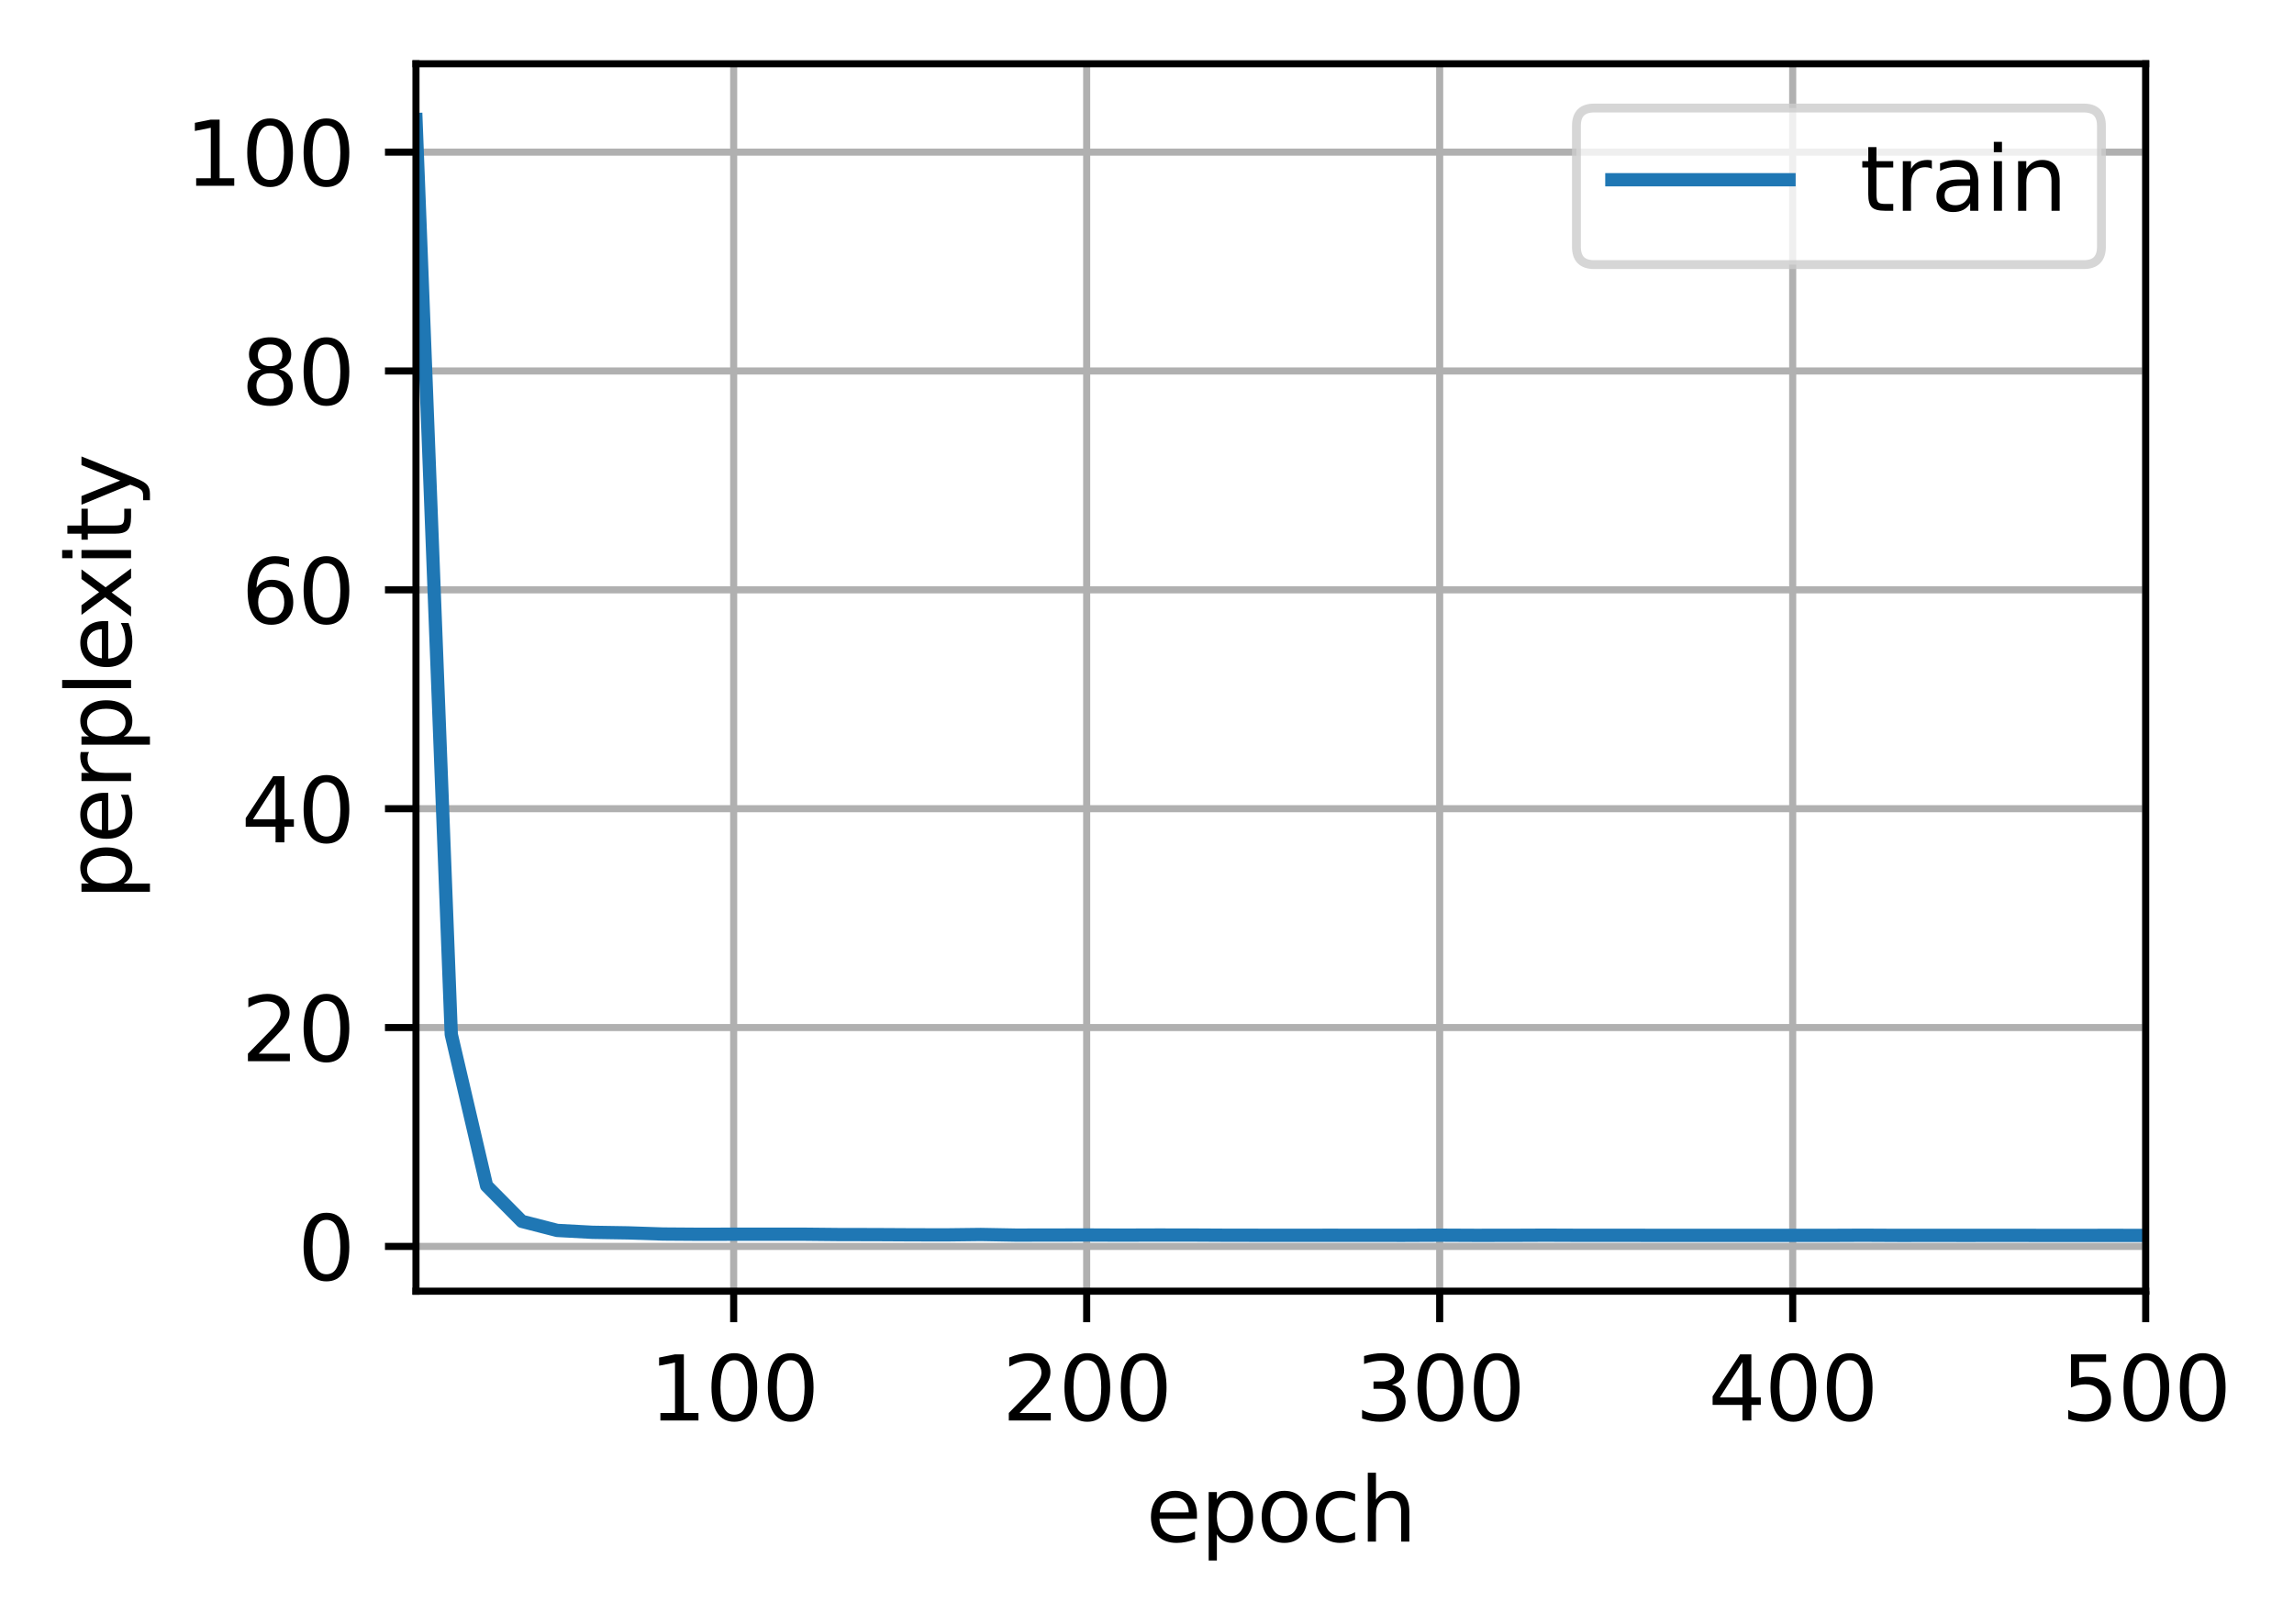 <svg xmlns="http://www.w3.org/2000/svg" xmlns:xlink="http://www.w3.org/1999/xlink" width="345.346" height="244.475" version="1.1" viewBox="0 0 259.009 183.356"><defs><style type="text/css">*{stroke-linejoin:round;stroke-linecap:butt}</style></defs><g id="figure_1"><g id="patch_1"><path d="M 0 183.356 L 259.009 183.356 L 259.009 0 L 0 0 z" style="fill:#fff"/></g><g id="axes_1"><g id="patch_2"><path d="M 46.966 145.8 L 242.266 145.8 L 242.266 7.2 L 46.966 7.2 z" style="fill:#fff"/></g><g id="matplotlib.axis_1"><g id="xtick_1"><g id="line2d_1"><path d="M 82.837 145.8 L 82.837 7.2" clip-path="url(#p14194f8c10)" style="fill:none;stroke:#b0b0b0;stroke-width:.8;stroke-linecap:square"/></g><g id="line2d_2"><defs><path id="m1f2409062a" d="M 0 0 L 0 3.5" style="stroke:#000;stroke-width:.8"/></defs><g><use x="82.837" y="145.8" xlink:href="#m1f2409062a" style="stroke:#000;stroke-width:.8"/></g></g><g id="text_1"><g transform="translate(73.293 160.398)scale(0.1 -0.1)"><defs><path id="DejaVuSans-31" d="M 794 531 L 1825 531 L 1825 4091 L 703 3866 L 703 4441 L 1819 4666 L 2450 4666 L 2450 531 L 3481 531 L 3481 0 L 794 0 L 794 531 z" transform="scale(0.016)"/><path id="DejaVuSans-30" d="M 2034 4250 Q 1547 4250 1301 3770 Q 1056 3291 1056 2328 Q 1056 1369 1301 889 Q 1547 409 2034 409 Q 2525 409 2770 889 Q 3016 1369 3016 2328 Q 3016 3291 2770 3770 Q 2525 4250 2034 4250 z M 2034 4750 Q 2819 4750 3233 4129 Q 3647 3509 3647 2328 Q 3647 1150 3233 529 Q 2819 -91 2034 -91 Q 1250 -91 836 529 Q 422 1150 422 2328 Q 422 3509 836 4129 Q 1250 4750 2034 4750 z" transform="scale(0.016)"/></defs><use xlink:href="#DejaVuSans-31"/><use x="63.623" xlink:href="#DejaVuSans-30"/><use x="127.246" xlink:href="#DejaVuSans-30"/></g></g></g><g id="xtick_2"><g id="line2d_3"><path d="M 122.694 145.8 L 122.694 7.2" clip-path="url(#p14194f8c10)" style="fill:none;stroke:#b0b0b0;stroke-width:.8;stroke-linecap:square"/></g><g id="line2d_4"><g><use x="122.694" y="145.8" xlink:href="#m1f2409062a" style="stroke:#000;stroke-width:.8"/></g></g><g id="text_2"><g transform="translate(113.15 160.398)scale(0.1 -0.1)"><defs><path id="DejaVuSans-32" d="M 1228 531 L 3431 531 L 3431 0 L 469 0 L 469 531 Q 828 903 1448 1529 Q 2069 2156 2228 2338 Q 2531 2678 2651 2914 Q 2772 3150 2772 3378 Q 2772 3750 2511 3984 Q 2250 4219 1831 4219 Q 1534 4219 1204 4116 Q 875 4013 500 3803 L 500 4441 Q 881 4594 1212 4672 Q 1544 4750 1819 4750 Q 2544 4750 2975 4387 Q 3406 4025 3406 3419 Q 3406 3131 3298 2873 Q 3191 2616 2906 2266 Q 2828 2175 2409 1742 Q 1991 1309 1228 531 z" transform="scale(0.016)"/></defs><use xlink:href="#DejaVuSans-32"/><use x="63.623" xlink:href="#DejaVuSans-30"/><use x="127.246" xlink:href="#DejaVuSans-30"/></g></g></g><g id="xtick_3"><g id="line2d_5"><path d="M 162.551 145.8 L 162.551 7.2" clip-path="url(#p14194f8c10)" style="fill:none;stroke:#b0b0b0;stroke-width:.8;stroke-linecap:square"/></g><g id="line2d_6"><g><use x="162.551" y="145.8" xlink:href="#m1f2409062a" style="stroke:#000;stroke-width:.8"/></g></g><g id="text_3"><g transform="translate(153.008 160.398)scale(0.1 -0.1)"><defs><path id="DejaVuSans-33" d="M 2597 2516 Q 3050 2419 3304 2112 Q 3559 1806 3559 1356 Q 3559 666 3084 287 Q 2609 -91 1734 -91 Q 1441 -91 1130 -33 Q 819 25 488 141 L 488 750 Q 750 597 1062 519 Q 1375 441 1716 441 Q 2309 441 2620 675 Q 2931 909 2931 1356 Q 2931 1769 2642 2001 Q 2353 2234 1838 2234 L 1294 2234 L 1294 2753 L 1863 2753 Q 2328 2753 2575 2939 Q 2822 3125 2822 3475 Q 2822 3834 2567 4026 Q 2313 4219 1838 4219 Q 1578 4219 1281 4162 Q 984 4106 628 3988 L 628 4550 Q 988 4650 1302 4700 Q 1616 4750 1894 4750 Q 2613 4750 3031 4423 Q 3450 4097 3450 3541 Q 3450 3153 3228 2886 Q 3006 2619 2597 2516 z" transform="scale(0.016)"/></defs><use xlink:href="#DejaVuSans-33"/><use x="63.623" xlink:href="#DejaVuSans-30"/><use x="127.246" xlink:href="#DejaVuSans-30"/></g></g></g><g id="xtick_4"><g id="line2d_7"><path d="M 202.408 145.8 L 202.408 7.2" clip-path="url(#p14194f8c10)" style="fill:none;stroke:#b0b0b0;stroke-width:.8;stroke-linecap:square"/></g><g id="line2d_8"><g><use x="202.408" y="145.8" xlink:href="#m1f2409062a" style="stroke:#000;stroke-width:.8"/></g></g><g id="text_4"><g transform="translate(192.865 160.398)scale(0.1 -0.1)"><defs><path id="DejaVuSans-34" d="M 2419 4116 L 825 1625 L 2419 1625 L 2419 4116 z M 2253 4666 L 3047 4666 L 3047 1625 L 3713 1625 L 3713 1100 L 3047 1100 L 3047 0 L 2419 0 L 2419 1100 L 313 1100 L 313 1709 L 2253 4666 z" transform="scale(0.016)"/></defs><use xlink:href="#DejaVuSans-34"/><use x="63.623" xlink:href="#DejaVuSans-30"/><use x="127.246" xlink:href="#DejaVuSans-30"/></g></g></g><g id="xtick_5"><g id="line2d_9"><path d="M 242.266 145.8 L 242.266 7.2" clip-path="url(#p14194f8c10)" style="fill:none;stroke:#b0b0b0;stroke-width:.8;stroke-linecap:square"/></g><g id="line2d_10"><g><use x="242.266" y="145.8" xlink:href="#m1f2409062a" style="stroke:#000;stroke-width:.8"/></g></g><g id="text_5"><g transform="translate(232.722 160.398)scale(0.1 -0.1)"><defs><path id="DejaVuSans-35" d="M 691 4666 L 3169 4666 L 3169 4134 L 1269 4134 L 1269 2991 Q 1406 3038 1543 3061 Q 1681 3084 1819 3084 Q 2600 3084 3056 2656 Q 3513 2228 3513 1497 Q 3513 744 3044 326 Q 2575 -91 1722 -91 Q 1428 -91 1123 -41 Q 819 9 494 109 L 494 744 Q 775 591 1075 516 Q 1375 441 1709 441 Q 2250 441 2565 725 Q 2881 1009 2881 1497 Q 2881 1984 2565 2268 Q 2250 2553 1709 2553 Q 1456 2553 1204 2497 Q 953 2441 691 2322 L 691 4666 z" transform="scale(0.016)"/></defs><use xlink:href="#DejaVuSans-35"/><use x="63.623" xlink:href="#DejaVuSans-30"/><use x="127.246" xlink:href="#DejaVuSans-30"/></g></g></g><g id="text_6"><g transform="translate(129.387 174.077)scale(0.1 -0.1)"><defs><path id="DejaVuSans-65" d="M 3597 1894 L 3597 1613 L 953 1613 Q 991 1019 1311 708 Q 1631 397 2203 397 Q 2534 397 2845 478 Q 3156 559 3463 722 L 3463 178 Q 3153 47 2828 -22 Q 2503 -91 2169 -91 Q 1331 -91 842 396 Q 353 884 353 1716 Q 353 2575 817 3079 Q 1281 3584 2069 3584 Q 2775 3584 3186 3129 Q 3597 2675 3597 1894 z M 3022 2063 Q 3016 2534 2758 2815 Q 2500 3097 2075 3097 Q 1594 3097 1305 2825 Q 1016 2553 972 2059 L 3022 2063 z" transform="scale(0.016)"/><path id="DejaVuSans-70" d="M 1159 525 L 1159 -1331 L 581 -1331 L 581 3500 L 1159 3500 L 1159 2969 Q 1341 3281 1617 3432 Q 1894 3584 2278 3584 Q 2916 3584 3314 3078 Q 3713 2572 3713 1747 Q 3713 922 3314 415 Q 2916 -91 2278 -91 Q 1894 -91 1617 61 Q 1341 213 1159 525 z M 3116 1747 Q 3116 2381 2855 2742 Q 2594 3103 2138 3103 Q 1681 3103 1420 2742 Q 1159 2381 1159 1747 Q 1159 1113 1420 752 Q 1681 391 2138 391 Q 2594 391 2855 752 Q 3116 1113 3116 1747 z" transform="scale(0.016)"/><path id="DejaVuSans-6f" d="M 1959 3097 Q 1497 3097 1228 2736 Q 959 2375 959 1747 Q 959 1119 1226 758 Q 1494 397 1959 397 Q 2419 397 2687 759 Q 2956 1122 2956 1747 Q 2956 2369 2687 2733 Q 2419 3097 1959 3097 z M 1959 3584 Q 2709 3584 3137 3096 Q 3566 2609 3566 1747 Q 3566 888 3137 398 Q 2709 -91 1959 -91 Q 1206 -91 779 398 Q 353 888 353 1747 Q 353 2609 779 3096 Q 1206 3584 1959 3584 z" transform="scale(0.016)"/><path id="DejaVuSans-63" d="M 3122 3366 L 3122 2828 Q 2878 2963 2633 3030 Q 2388 3097 2138 3097 Q 1578 3097 1268 2742 Q 959 2388 959 1747 Q 959 1106 1268 751 Q 1578 397 2138 397 Q 2388 397 2633 464 Q 2878 531 3122 666 L 3122 134 Q 2881 22 2623 -34 Q 2366 -91 2075 -91 Q 1284 -91 818 406 Q 353 903 353 1747 Q 353 2603 823 3093 Q 1294 3584 2113 3584 Q 2378 3584 2631 3529 Q 2884 3475 3122 3366 z" transform="scale(0.016)"/><path id="DejaVuSans-68" d="M 3513 2113 L 3513 0 L 2938 0 L 2938 2094 Q 2938 2591 2744 2837 Q 2550 3084 2163 3084 Q 1697 3084 1428 2787 Q 1159 2491 1159 1978 L 1159 0 L 581 0 L 581 4863 L 1159 4863 L 1159 2956 Q 1366 3272 1645 3428 Q 1925 3584 2291 3584 Q 2894 3584 3203 3211 Q 3513 2838 3513 2113 z" transform="scale(0.016)"/></defs><use xlink:href="#DejaVuSans-65"/><use x="61.523" xlink:href="#DejaVuSans-70"/><use x="125" xlink:href="#DejaVuSans-6f"/><use x="186.182" xlink:href="#DejaVuSans-63"/><use x="241.162" xlink:href="#DejaVuSans-68"/></g></g></g><g id="matplotlib.axis_2"><g id="ytick_1"><g id="line2d_11"><path d="M 46.966 140.744 L 242.266 140.744" clip-path="url(#p14194f8c10)" style="fill:none;stroke:#b0b0b0;stroke-width:.8;stroke-linecap:square"/></g><g id="line2d_12"><defs><path id="mc2aaad415f" d="M 0 0 L -3.5 0" style="stroke:#000;stroke-width:.8"/></defs><g><use x="46.966" y="140.744" xlink:href="#mc2aaad415f" style="stroke:#000;stroke-width:.8"/></g></g><g id="text_7"><g transform="translate(33.603 144.543)scale(0.1 -0.1)"><use xlink:href="#DejaVuSans-30"/></g></g></g><g id="ytick_2"><g id="line2d_13"><path d="M 46.966 116.03 L 242.266 116.03" clip-path="url(#p14194f8c10)" style="fill:none;stroke:#b0b0b0;stroke-width:.8;stroke-linecap:square"/></g><g id="line2d_14"><g><use x="46.966" y="116.03" xlink:href="#mc2aaad415f" style="stroke:#000;stroke-width:.8"/></g></g><g id="text_8"><g transform="translate(27.241 119.829)scale(0.1 -0.1)"><use xlink:href="#DejaVuSans-32"/><use x="63.623" xlink:href="#DejaVuSans-30"/></g></g></g><g id="ytick_3"><g id="line2d_15"><path d="M 46.966 91.316 L 242.266 91.316" clip-path="url(#p14194f8c10)" style="fill:none;stroke:#b0b0b0;stroke-width:.8;stroke-linecap:square"/></g><g id="line2d_16"><g><use x="46.966" y="91.316" xlink:href="#mc2aaad415f" style="stroke:#000;stroke-width:.8"/></g></g><g id="text_9"><g transform="translate(27.241 95.116)scale(0.1 -0.1)"><use xlink:href="#DejaVuSans-34"/><use x="63.623" xlink:href="#DejaVuSans-30"/></g></g></g><g id="ytick_4"><g id="line2d_17"><path d="M 46.966 66.603 L 242.266 66.603" clip-path="url(#p14194f8c10)" style="fill:none;stroke:#b0b0b0;stroke-width:.8;stroke-linecap:square"/></g><g id="line2d_18"><g><use x="46.966" y="66.603" xlink:href="#mc2aaad415f" style="stroke:#000;stroke-width:.8"/></g></g><g id="text_10"><g transform="translate(27.241 70.402)scale(0.1 -0.1)"><defs><path id="DejaVuSans-36" d="M 2113 2584 Q 1688 2584 1439 2293 Q 1191 2003 1191 1497 Q 1191 994 1439 701 Q 1688 409 2113 409 Q 2538 409 2786 701 Q 3034 994 3034 1497 Q 3034 2003 2786 2293 Q 2538 2584 2113 2584 z M 3366 4563 L 3366 3988 Q 3128 4100 2886 4159 Q 2644 4219 2406 4219 Q 1781 4219 1451 3797 Q 1122 3375 1075 2522 Q 1259 2794 1537 2939 Q 1816 3084 2150 3084 Q 2853 3084 3261 2657 Q 3669 2231 3669 1497 Q 3669 778 3244 343 Q 2819 -91 2113 -91 Q 1303 -91 875 529 Q 447 1150 447 2328 Q 447 3434 972 4092 Q 1497 4750 2381 4750 Q 2619 4750 2861 4703 Q 3103 4656 3366 4563 z" transform="scale(0.016)"/></defs><use xlink:href="#DejaVuSans-36"/><use x="63.623" xlink:href="#DejaVuSans-30"/></g></g></g><g id="ytick_5"><g id="line2d_19"><path d="M 46.966 41.889 L 242.266 41.889" clip-path="url(#p14194f8c10)" style="fill:none;stroke:#b0b0b0;stroke-width:.8;stroke-linecap:square"/></g><g id="line2d_20"><g><use x="46.966" y="41.889" xlink:href="#mc2aaad415f" style="stroke:#000;stroke-width:.8"/></g></g><g id="text_11"><g transform="translate(27.241 45.688)scale(0.1 -0.1)"><defs><path id="DejaVuSans-38" d="M 2034 2216 Q 1584 2216 1326 1975 Q 1069 1734 1069 1313 Q 1069 891 1326 650 Q 1584 409 2034 409 Q 2484 409 2743 651 Q 3003 894 3003 1313 Q 3003 1734 2745 1975 Q 2488 2216 2034 2216 z M 1403 2484 Q 997 2584 770 2862 Q 544 3141 544 3541 Q 544 4100 942 4425 Q 1341 4750 2034 4750 Q 2731 4750 3128 4425 Q 3525 4100 3525 3541 Q 3525 3141 3298 2862 Q 3072 2584 2669 2484 Q 3125 2378 3379 2068 Q 3634 1759 3634 1313 Q 3634 634 3220 271 Q 2806 -91 2034 -91 Q 1263 -91 848 271 Q 434 634 434 1313 Q 434 1759 690 2068 Q 947 2378 1403 2484 z M 1172 3481 Q 1172 3119 1398 2916 Q 1625 2713 2034 2713 Q 2441 2713 2670 2916 Q 2900 3119 2900 3481 Q 2900 3844 2670 4047 Q 2441 4250 2034 4250 Q 1625 4250 1398 4047 Q 1172 3844 1172 3481 z" transform="scale(0.016)"/></defs><use xlink:href="#DejaVuSans-38"/><use x="63.623" xlink:href="#DejaVuSans-30"/></g></g></g><g id="ytick_6"><g id="line2d_21"><path d="M 46.966 17.175 L 242.266 17.175" clip-path="url(#p14194f8c10)" style="fill:none;stroke:#b0b0b0;stroke-width:.8;stroke-linecap:square"/></g><g id="line2d_22"><g><use x="46.966" y="17.175" xlink:href="#mc2aaad415f" style="stroke:#000;stroke-width:.8"/></g></g><g id="text_12"><g transform="translate(20.878 20.974)scale(0.1 -0.1)"><use xlink:href="#DejaVuSans-31"/><use x="63.623" xlink:href="#DejaVuSans-30"/><use x="127.246" xlink:href="#DejaVuSans-30"/></g></g></g><g id="text_13"><g transform="translate(14.798 101.627)rotate(-90)scale(0.1 -0.1)"><defs><path id="DejaVuSans-72" d="M 2631 2963 Q 2534 3019 2420 3045 Q 2306 3072 2169 3072 Q 1681 3072 1420 2755 Q 1159 2438 1159 1844 L 1159 0 L 581 0 L 581 3500 L 1159 3500 L 1159 2956 Q 1341 3275 1631 3429 Q 1922 3584 2338 3584 Q 2397 3584 2469 3576 Q 2541 3569 2628 3553 L 2631 2963 z" transform="scale(0.016)"/><path id="DejaVuSans-6c" d="M 603 4863 L 1178 4863 L 1178 0 L 603 0 L 603 4863 z" transform="scale(0.016)"/><path id="DejaVuSans-78" d="M 3513 3500 L 2247 1797 L 3578 0 L 2900 0 L 1881 1375 L 863 0 L 184 0 L 1544 1831 L 300 3500 L 978 3500 L 1906 2253 L 2834 3500 L 3513 3500 z" transform="scale(0.016)"/><path id="DejaVuSans-69" d="M 603 3500 L 1178 3500 L 1178 0 L 603 0 L 603 3500 z M 603 4863 L 1178 4863 L 1178 4134 L 603 4134 L 603 4863 z" transform="scale(0.016)"/><path id="DejaVuSans-74" d="M 1172 4494 L 1172 3500 L 2356 3500 L 2356 3053 L 1172 3053 L 1172 1153 Q 1172 725 1289 603 Q 1406 481 1766 481 L 2356 481 L 2356 0 L 1766 0 Q 1100 0 847 248 Q 594 497 594 1153 L 594 3053 L 172 3053 L 172 3500 L 594 3500 L 594 4494 L 1172 4494 z" transform="scale(0.016)"/><path id="DejaVuSans-79" d="M 2059 -325 Q 1816 -950 1584 -1140 Q 1353 -1331 966 -1331 L 506 -1331 L 506 -850 L 844 -850 Q 1081 -850 1212 -737 Q 1344 -625 1503 -206 L 1606 56 L 191 3500 L 800 3500 L 1894 763 L 2988 3500 L 3597 3500 L 2059 -325 z" transform="scale(0.016)"/></defs><use xlink:href="#DejaVuSans-70"/><use x="63.477" xlink:href="#DejaVuSans-65"/><use x="125" xlink:href="#DejaVuSans-72"/><use x="166.113" xlink:href="#DejaVuSans-70"/><use x="229.59" xlink:href="#DejaVuSans-6c"/><use x="257.373" xlink:href="#DejaVuSans-65"/><use x="317.146" xlink:href="#DejaVuSans-78"/><use x="376.326" xlink:href="#DejaVuSans-69"/><use x="404.109" xlink:href="#DejaVuSans-74"/><use x="443.318" xlink:href="#DejaVuSans-79"/></g></g></g><g id="line2d_23"><path d="M 46.966 13.5 L 50.951 116.801 L 54.937 133.89 L 58.923 137.912 L 62.908 138.935 L 66.894 139.149 L 70.88 139.212 L 74.866 139.344 L 78.851 139.372 L 82.837 139.366 L 86.823 139.364 L 90.808 139.365 L 94.794 139.405 L 98.78 139.411 L 102.766 139.433 L 106.751 139.443 L 110.737 139.395 L 114.723 139.467 L 118.708 139.46 L 122.694 139.455 L 126.68 139.47 L 130.666 139.457 L 134.651 139.461 L 138.637 139.482 L 142.623 139.486 L 146.608 139.487 L 150.594 139.485 L 154.58 139.49 L 158.566 139.492 L 162.551 139.475 L 166.537 139.493 L 170.523 139.49 L 174.508 139.474 L 178.494 139.489 L 182.48 139.486 L 186.466 139.494 L 190.451 139.497 L 194.437 139.496 L 198.423 139.494 L 202.408 139.495 L 206.394 139.497 L 210.38 139.48 L 214.366 139.499 L 218.351 139.497 L 222.337 139.499 L 226.323 139.495 L 230.308 139.5 L 234.294 139.5 L 238.28 139.499 L 242.266 139.5" clip-path="url(#p14194f8c10)" style="fill:none;stroke:#1f77b4;stroke-width:1.5;stroke-linecap:square"/></g><g id="patch_3"><path d="M 46.966 145.8 L 46.966 7.2" style="fill:none;stroke:#000;stroke-width:.8;stroke-linejoin:miter;stroke-linecap:square"/></g><g id="patch_4"><path d="M 242.266 145.8 L 242.266 7.2" style="fill:none;stroke:#000;stroke-width:.8;stroke-linejoin:miter;stroke-linecap:square"/></g><g id="patch_5"><path d="M 46.966 145.8 L 242.266 145.8" style="fill:none;stroke:#000;stroke-width:.8;stroke-linejoin:miter;stroke-linecap:square"/></g><g id="patch_6"><path d="M 46.966 7.2 L 242.266 7.2" style="fill:none;stroke:#000;stroke-width:.8;stroke-linejoin:miter;stroke-linecap:square"/></g><g id="legend_1"><g id="patch_7"><path d="M 179.991 29.878 L 235.266 29.878 Q 237.266 29.878 237.266 27.878 L 237.266 14.2 Q 237.266 12.2 235.266 12.2 L 179.991 12.2 Q 177.991 12.2 177.991 14.2 L 177.991 27.878 Q 177.991 29.878 179.991 29.878 z" style="fill:#fff;opacity:.8;stroke:#ccc;stroke-linejoin:miter"/></g><g id="line2d_24"><path d="M 181.991 20.298 L 191.991 20.298 L 201.991 20.298" style="fill:none;stroke:#1f77b4;stroke-width:1.5;stroke-linecap:square"/></g><g id="text_14"><g transform="translate(209.991 23.798)scale(0.1 -0.1)"><defs><path id="DejaVuSans-61" d="M 2194 1759 Q 1497 1759 1228 1600 Q 959 1441 959 1056 Q 959 750 1161 570 Q 1363 391 1709 391 Q 2188 391 2477 730 Q 2766 1069 2766 1631 L 2766 1759 L 2194 1759 z M 3341 1997 L 3341 0 L 2766 0 L 2766 531 Q 2569 213 2275 61 Q 1981 -91 1556 -91 Q 1019 -91 701 211 Q 384 513 384 1019 Q 384 1609 779 1909 Q 1175 2209 1959 2209 L 2766 2209 L 2766 2266 Q 2766 2663 2505 2880 Q 2244 3097 1772 3097 Q 1472 3097 1187 3025 Q 903 2953 641 2809 L 641 3341 Q 956 3463 1253 3523 Q 1550 3584 1831 3584 Q 2591 3584 2966 3190 Q 3341 2797 3341 1997 z" transform="scale(0.016)"/><path id="DejaVuSans-6e" d="M 3513 2113 L 3513 0 L 2938 0 L 2938 2094 Q 2938 2591 2744 2837 Q 2550 3084 2163 3084 Q 1697 3084 1428 2787 Q 1159 2491 1159 1978 L 1159 0 L 581 0 L 581 3500 L 1159 3500 L 1159 2956 Q 1366 3272 1645 3428 Q 1925 3584 2291 3584 Q 2894 3584 3203 3211 Q 3513 2838 3513 2113 z" transform="scale(0.016)"/></defs><use xlink:href="#DejaVuSans-74"/><use x="39.209" xlink:href="#DejaVuSans-72"/><use x="80.322" xlink:href="#DejaVuSans-61"/><use x="141.602" xlink:href="#DejaVuSans-69"/><use x="169.385" xlink:href="#DejaVuSans-6e"/></g></g></g></g></g><defs><clipPath id="p14194f8c10"><rect width="195.3" height="138.6" x="46.966" y="7.2"/></clipPath></defs></svg>